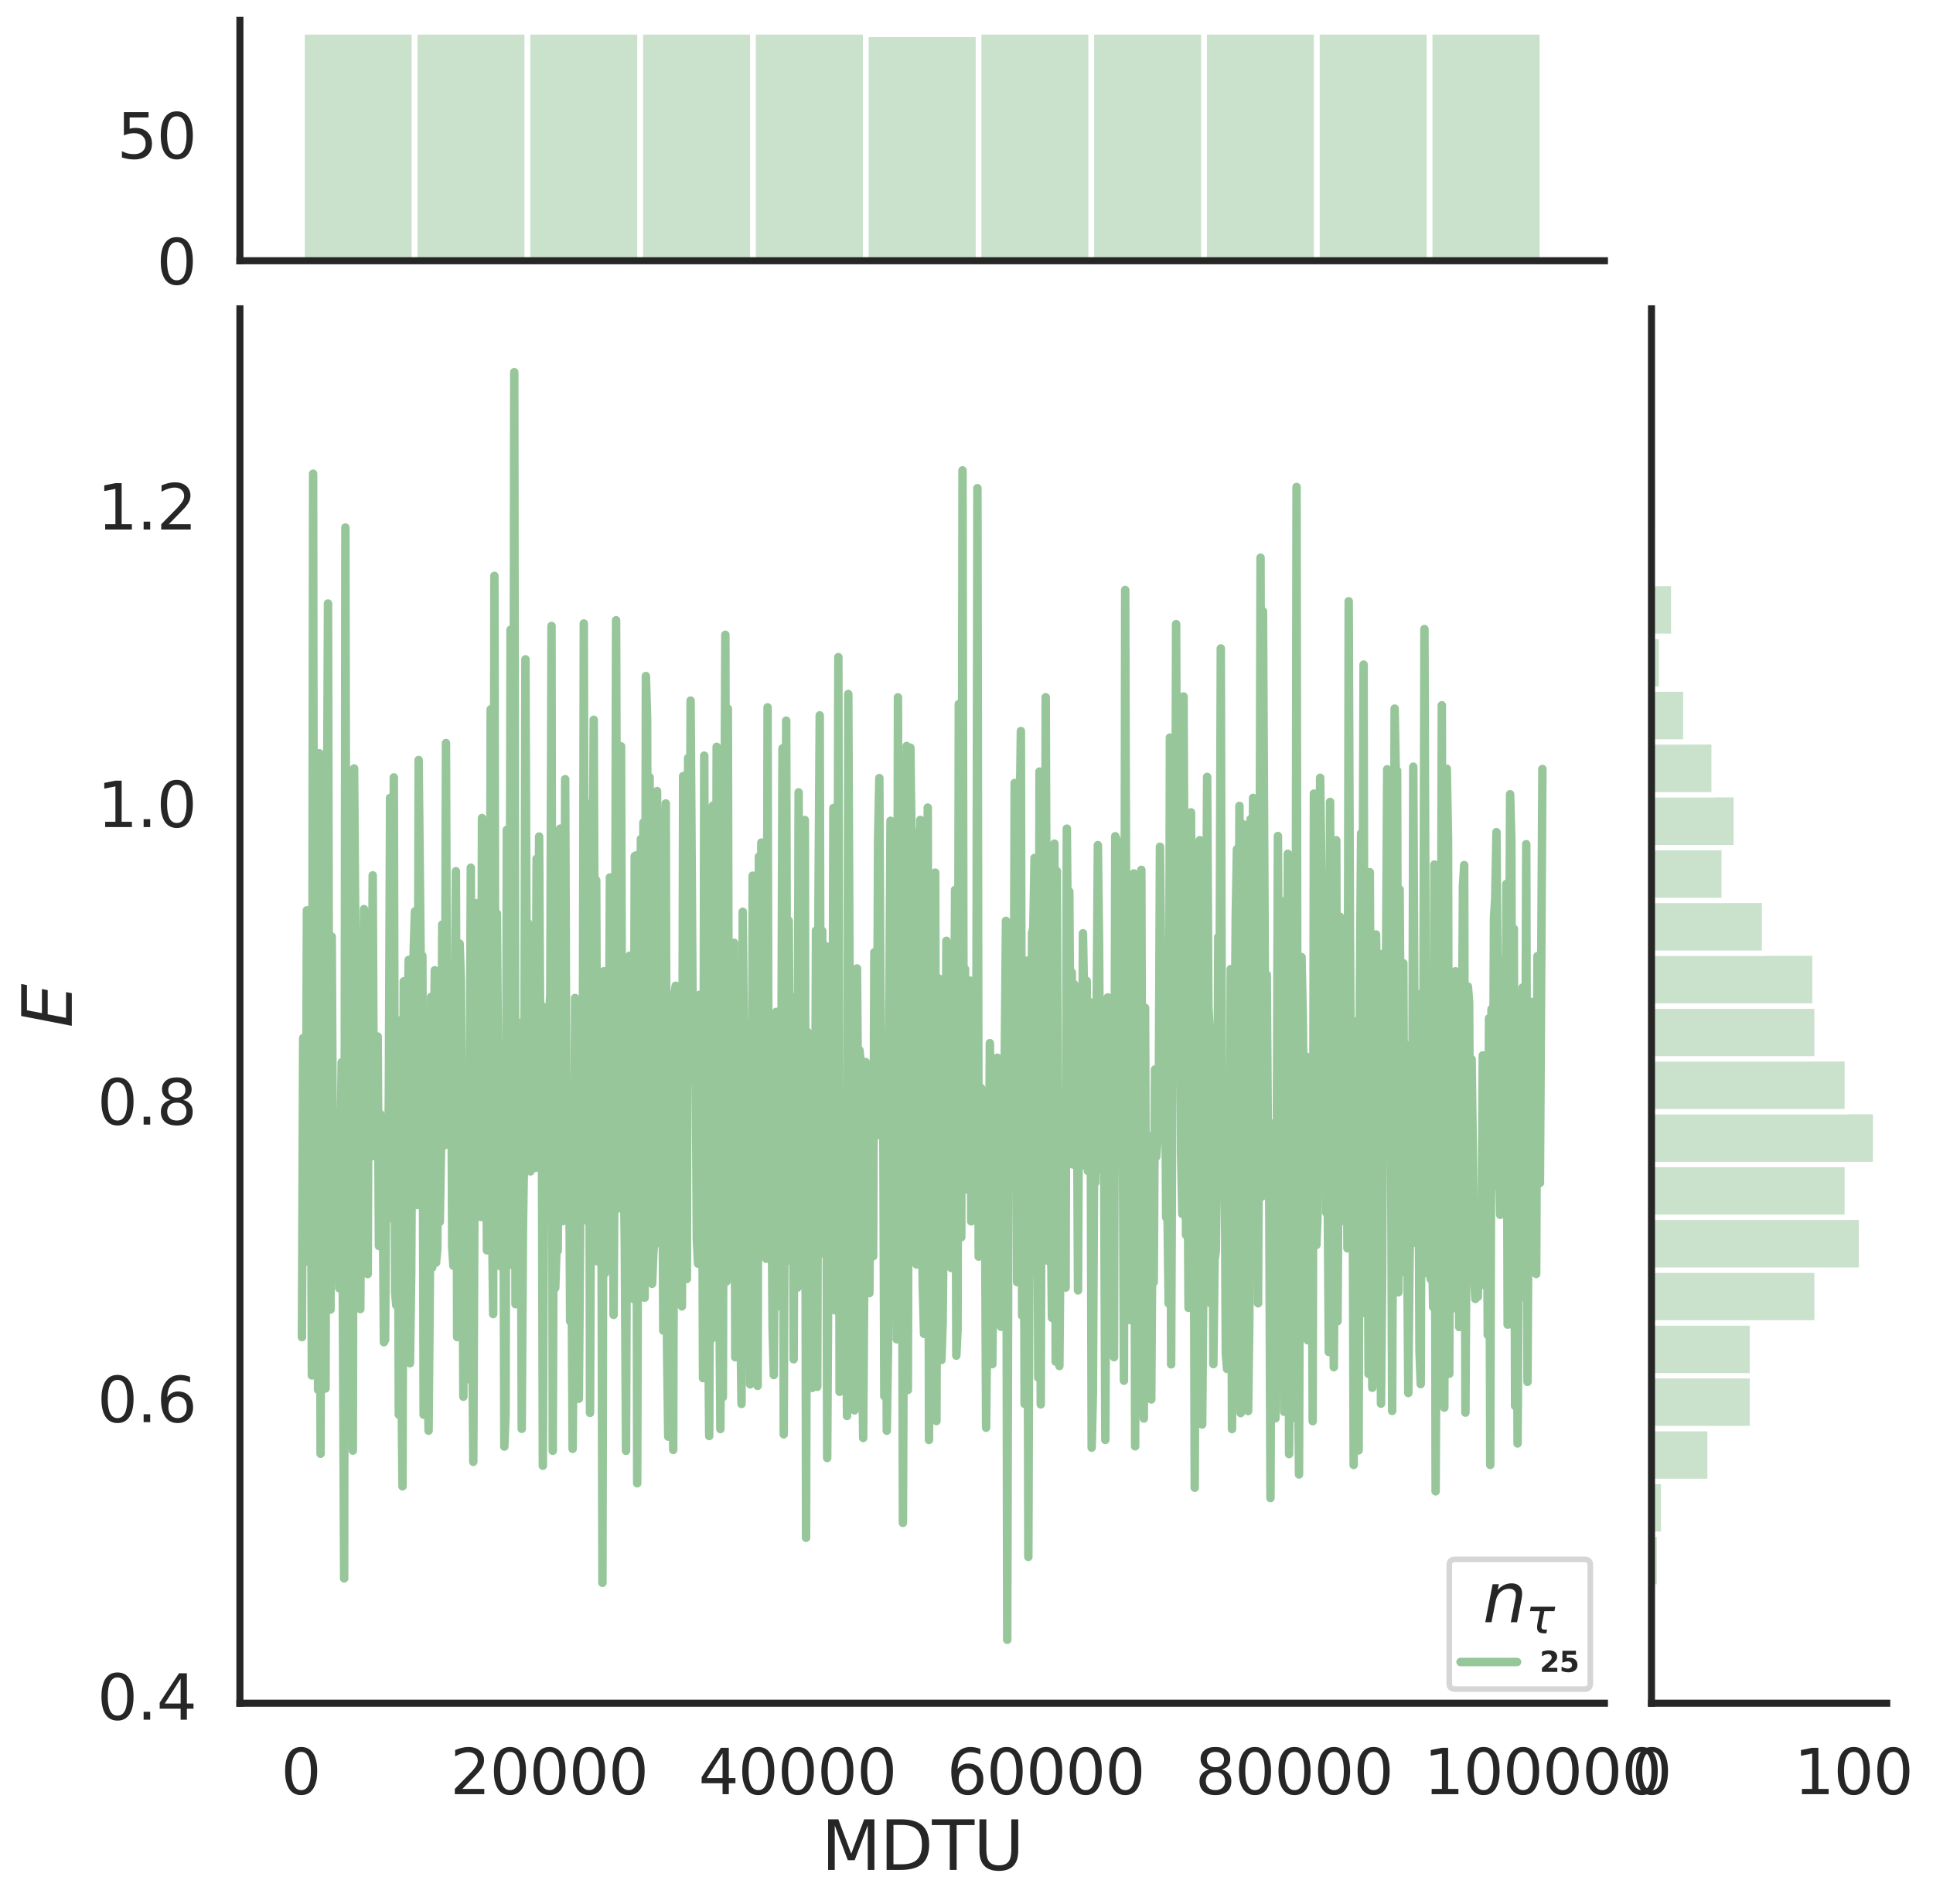 <?xml version="1.0" encoding="utf-8" standalone="no"?>
<!DOCTYPE svg PUBLIC "-//W3C//DTD SVG 1.1//EN"
  "http://www.w3.org/Graphics/SVG/1.1/DTD/svg11.dtd">
<svg height="674.159pt" version="1.1" viewBox="0 0 684.157 674.159" width="684.157pt" xmlns="http://www.w3.org/2000/svg" xmlns:xlink="http://www.w3.org/1999/xlink">
 <defs>
  <style type="text/css">*{stroke-linecap:butt;stroke-linejoin:round;}</style>
 </defs>
 <g id="figure_1">
  <g id="patch_1">
   <path d="M 0 674.159 
L 684.157 674.159 
L 684.157 0 
L 0 0 
z
" style="fill:#ffffff;"/>
  </g>
  <g id="axes_1">
   <g id="patch_2">
    <path d="M 84.914 602.94 
L 567.864 602.94 
L 567.864 109.327 
L 84.914 109.327 
z
" style="fill:none;"/>
   </g>
   <g id="matplotlib.axis_1">
    <g id="xtick_1">
     <g id="text_1">
      <!-- 0 -->
      <g style="fill:#262626;" transform="translate(99.428 635.157)scale(0.22 -0.22)">
       <defs>
        <path d="M 2034 4250 
Q 1547 4250 1301 3770 
Q 1056 3291 1056 2328 
Q 1056 1369 1301 889 
Q 1547 409 2034 409 
Q 2525 409 2770 889 
Q 3016 1369 3016 2328 
Q 3016 3291 2770 3770 
Q 2525 4250 2034 4250 
z
M 2034 4750 
Q 2819 4750 3233 4129 
Q 3647 3509 3647 2328 
Q 3647 1150 3233 529 
Q 2819 -91 2034 -91 
Q 1250 -91 836 529 
Q 422 1150 422 2328 
Q 422 3509 836 4129 
Q 1250 4750 2034 4750 
z
" id="DejaVuSans-30" transform="scale(0.016)"/>
       </defs>
       <use xlink:href="#DejaVuSans-30"/>
      </g>
     </g>
    </g>
    <g id="xtick_2">
     <g id="text_2">
      <!-- 20000 -->
      <g style="fill:#262626;" transform="translate(159.33 635.157)scale(0.22 -0.22)">
       <defs>
        <path d="M 1228 531 
L 3431 531 
L 3431 0 
L 469 0 
L 469 531 
Q 828 903 1448 1529 
Q 2069 2156 2228 2338 
Q 2531 2678 2651 2914 
Q 2772 3150 2772 3378 
Q 2772 3750 2511 3984 
Q 2250 4219 1831 4219 
Q 1534 4219 1204 4116 
Q 875 4013 500 3803 
L 500 4441 
Q 881 4594 1212 4672 
Q 1544 4750 1819 4750 
Q 2544 4750 2975 4387 
Q 3406 4025 3406 3419 
Q 3406 3131 3298 2873 
Q 3191 2616 2906 2266 
Q 2828 2175 2409 1742 
Q 1991 1309 1228 531 
z
" id="DejaVuSans-32" transform="scale(0.016)"/>
       </defs>
       <use xlink:href="#DejaVuSans-32"/>
       <use x="63.623" xlink:href="#DejaVuSans-30"/>
       <use x="127.246" xlink:href="#DejaVuSans-30"/>
       <use x="190.869" xlink:href="#DejaVuSans-30"/>
       <use x="254.492" xlink:href="#DejaVuSans-30"/>
      </g>
     </g>
    </g>
    <g id="xtick_3">
     <g id="text_3">
      <!-- 40000 -->
      <g style="fill:#262626;" transform="translate(247.227 635.157)scale(0.22 -0.22)">
       <defs>
        <path d="M 2419 4116 
L 825 1625 
L 2419 1625 
L 2419 4116 
z
M 2253 4666 
L 3047 4666 
L 3047 1625 
L 3713 1625 
L 3713 1100 
L 3047 1100 
L 3047 0 
L 2419 0 
L 2419 1100 
L 313 1100 
L 313 1709 
L 2253 4666 
z
" id="DejaVuSans-34" transform="scale(0.016)"/>
       </defs>
       <use xlink:href="#DejaVuSans-34"/>
       <use x="63.623" xlink:href="#DejaVuSans-30"/>
       <use x="127.246" xlink:href="#DejaVuSans-30"/>
       <use x="190.869" xlink:href="#DejaVuSans-30"/>
       <use x="254.492" xlink:href="#DejaVuSans-30"/>
      </g>
     </g>
    </g>
    <g id="xtick_4">
     <g id="text_4">
      <!-- 60000 -->
      <g style="fill:#262626;" transform="translate(335.124 635.157)scale(0.22 -0.22)">
       <defs>
        <path d="M 2113 2584 
Q 1688 2584 1439 2293 
Q 1191 2003 1191 1497 
Q 1191 994 1439 701 
Q 1688 409 2113 409 
Q 2538 409 2786 701 
Q 3034 994 3034 1497 
Q 3034 2003 2786 2293 
Q 2538 2584 2113 2584 
z
M 3366 4563 
L 3366 3988 
Q 3128 4100 2886 4159 
Q 2644 4219 2406 4219 
Q 1781 4219 1451 3797 
Q 1122 3375 1075 2522 
Q 1259 2794 1537 2939 
Q 1816 3084 2150 3084 
Q 2853 3084 3261 2657 
Q 3669 2231 3669 1497 
Q 3669 778 3244 343 
Q 2819 -91 2113 -91 
Q 1303 -91 875 529 
Q 447 1150 447 2328 
Q 447 3434 972 4092 
Q 1497 4750 2381 4750 
Q 2619 4750 2861 4703 
Q 3103 4656 3366 4563 
z
" id="DejaVuSans-36" transform="scale(0.016)"/>
       </defs>
       <use xlink:href="#DejaVuSans-36"/>
       <use x="63.623" xlink:href="#DejaVuSans-30"/>
       <use x="127.246" xlink:href="#DejaVuSans-30"/>
       <use x="190.869" xlink:href="#DejaVuSans-30"/>
       <use x="254.492" xlink:href="#DejaVuSans-30"/>
      </g>
     </g>
    </g>
    <g id="xtick_5">
     <g id="text_5">
      <!-- 80000 -->
      <g style="fill:#262626;" transform="translate(423.021 635.157)scale(0.22 -0.22)">
       <defs>
        <path d="M 2034 2216 
Q 1584 2216 1326 1975 
Q 1069 1734 1069 1313 
Q 1069 891 1326 650 
Q 1584 409 2034 409 
Q 2484 409 2743 651 
Q 3003 894 3003 1313 
Q 3003 1734 2745 1975 
Q 2488 2216 2034 2216 
z
M 1403 2484 
Q 997 2584 770 2862 
Q 544 3141 544 3541 
Q 544 4100 942 4425 
Q 1341 4750 2034 4750 
Q 2731 4750 3128 4425 
Q 3525 4100 3525 3541 
Q 3525 3141 3298 2862 
Q 3072 2584 2669 2484 
Q 3125 2378 3379 2068 
Q 3634 1759 3634 1313 
Q 3634 634 3220 271 
Q 2806 -91 2034 -91 
Q 1263 -91 848 271 
Q 434 634 434 1313 
Q 434 1759 690 2068 
Q 947 2378 1403 2484 
z
M 1172 3481 
Q 1172 3119 1398 2916 
Q 1625 2713 2034 2713 
Q 2441 2713 2670 2916 
Q 2900 3119 2900 3481 
Q 2900 3844 2670 4047 
Q 2441 4250 2034 4250 
Q 1625 4250 1398 4047 
Q 1172 3844 1172 3481 
z
" id="DejaVuSans-38" transform="scale(0.016)"/>
       </defs>
       <use xlink:href="#DejaVuSans-38"/>
       <use x="63.623" xlink:href="#DejaVuSans-30"/>
       <use x="127.246" xlink:href="#DejaVuSans-30"/>
       <use x="190.869" xlink:href="#DejaVuSans-30"/>
       <use x="254.492" xlink:href="#DejaVuSans-30"/>
      </g>
     </g>
    </g>
    <g id="xtick_6">
     <g id="text_6">
      <!-- 100000 -->
      <g style="fill:#262626;" transform="translate(503.919 635.157)scale(0.22 -0.22)">
       <defs>
        <path d="M 794 531 
L 1825 531 
L 1825 4091 
L 703 3866 
L 703 4441 
L 1819 4666 
L 2450 4666 
L 2450 531 
L 3481 531 
L 3481 0 
L 794 0 
L 794 531 
z
" id="DejaVuSans-31" transform="scale(0.016)"/>
       </defs>
       <use xlink:href="#DejaVuSans-31"/>
       <use x="63.623" xlink:href="#DejaVuSans-30"/>
       <use x="127.246" xlink:href="#DejaVuSans-30"/>
       <use x="190.869" xlink:href="#DejaVuSans-30"/>
       <use x="254.492" xlink:href="#DejaVuSans-30"/>
       <use x="318.115" xlink:href="#DejaVuSans-30"/>
      </g>
     </g>
    </g>
    <g id="text_7">
     <!-- MDTU -->
     <g style="fill:#262626;" transform="translate(290.683 661.968)scale(0.24 -0.24)">
      <defs>
       <path d="M 628 4666 
L 1569 4666 
L 2759 1491 
L 3956 4666 
L 4897 4666 
L 4897 0 
L 4281 0 
L 4281 4097 
L 3078 897 
L 2444 897 
L 1241 4097 
L 1241 0 
L 628 0 
L 628 4666 
z
" id="DejaVuSans-4d" transform="scale(0.016)"/>
       <path d="M 1259 4147 
L 1259 519 
L 2022 519 
Q 2988 519 3436 956 
Q 3884 1394 3884 2338 
Q 3884 3275 3436 3711 
Q 2988 4147 2022 4147 
L 1259 4147 
z
M 628 4666 
L 1925 4666 
Q 3281 4666 3915 4102 
Q 4550 3538 4550 2338 
Q 4550 1131 3912 565 
Q 3275 0 1925 0 
L 628 0 
L 628 4666 
z
" id="DejaVuSans-44" transform="scale(0.016)"/>
       <path d="M -19 4666 
L 3928 4666 
L 3928 4134 
L 2272 4134 
L 2272 0 
L 1638 0 
L 1638 4134 
L -19 4134 
L -19 4666 
z
" id="DejaVuSans-54" transform="scale(0.016)"/>
       <path d="M 556 4666 
L 1191 4666 
L 1191 1831 
Q 1191 1081 1462 751 
Q 1734 422 2344 422 
Q 2950 422 3222 751 
Q 3494 1081 3494 1831 
L 3494 4666 
L 4128 4666 
L 4128 1753 
Q 4128 841 3676 375 
Q 3225 -91 2344 -91 
Q 1459 -91 1007 375 
Q 556 841 556 1753 
L 556 4666 
z
" id="DejaVuSans-55" transform="scale(0.016)"/>
      </defs>
      <use xlink:href="#DejaVuSans-4d"/>
      <use x="86.279" xlink:href="#DejaVuSans-44"/>
      <use x="163.281" xlink:href="#DejaVuSans-54"/>
      <use x="224.365" xlink:href="#DejaVuSans-55"/>
     </g>
    </g>
   </g>
   <g id="matplotlib.axis_2">
    <g id="ytick_1">
     <g id="text_8">
      <!-- 0.4 -->
      <g style="fill:#262626;" transform="translate(34.428 608.784)scale(0.22 -0.22)">
       <defs>
        <path d="M 684 794 
L 1344 794 
L 1344 0 
L 684 0 
L 684 794 
z
" id="DejaVuSans-2e" transform="scale(0.016)"/>
       </defs>
       <use xlink:href="#DejaVuSans-30"/>
       <use x="63.623" xlink:href="#DejaVuSans-2e"/>
       <use x="95.41" xlink:href="#DejaVuSans-34"/>
      </g>
     </g>
    </g>
    <g id="ytick_2">
     <g id="text_9">
      <!-- 0.6 -->
      <g style="fill:#262626;" transform="translate(34.428 503.451)scale(0.22 -0.22)">
       <use xlink:href="#DejaVuSans-30"/>
       <use x="63.623" xlink:href="#DejaVuSans-2e"/>
       <use x="95.41" xlink:href="#DejaVuSans-36"/>
      </g>
     </g>
    </g>
    <g id="ytick_3">
     <g id="text_10">
      <!-- 0.8 -->
      <g style="fill:#262626;" transform="translate(34.428 398.119)scale(0.22 -0.22)">
       <use xlink:href="#DejaVuSans-30"/>
       <use x="63.623" xlink:href="#DejaVuSans-2e"/>
       <use x="95.41" xlink:href="#DejaVuSans-38"/>
      </g>
     </g>
    </g>
    <g id="ytick_4">
     <g id="text_11">
      <!-- 1.0 -->
      <g style="fill:#262626;" transform="translate(34.428 292.787)scale(0.22 -0.22)">
       <use xlink:href="#DejaVuSans-31"/>
       <use x="63.623" xlink:href="#DejaVuSans-2e"/>
       <use x="95.41" xlink:href="#DejaVuSans-30"/>
      </g>
     </g>
    </g>
    <g id="ytick_5">
     <g id="text_12">
      <!-- 1.2 -->
      <g style="fill:#262626;" transform="translate(34.428 187.455)scale(0.22 -0.22)">
       <use xlink:href="#DejaVuSans-31"/>
       <use x="63.623" xlink:href="#DejaVuSans-2e"/>
       <use x="95.41" xlink:href="#DejaVuSans-32"/>
      </g>
     </g>
    </g>
    <g id="text_13">
     <!-- $E$ -->
     <g style="fill:#262626;" transform="translate(25.436 363.813)rotate(-90)scale(0.24 -0.24)">
      <defs>
       <path d="M 1081 4666 
L 4031 4666 
L 3928 4134 
L 1606 4134 
L 1338 2753 
L 3566 2753 
L 3463 2222 
L 1234 2222 
L 909 531 
L 3284 531 
L 3181 0 
L 172 0 
L 1081 4666 
z
" id="DejaVuSans-Oblique-45" transform="scale(0.016)"/>
      </defs>
      <use transform="translate(0 0.094)" xlink:href="#DejaVuSans-Oblique-45"/>
     </g>
    </g>
   </g>
   <g id="line2d_1">
    <path clip-path="url(#p5c148c164d)" d="M 106.867 473.367 
L 107.306 367.486 
L 107.746 393.161 
L 108.185 446.645 
L 108.625 322.249 
L 109.504 435.676 
L 109.943 374.122 
L 110.382 486.916 
L 110.822 167.699 
L 111.261 482.988 
L 111.701 398.391 
L 112.14 338.273 
L 112.58 492.009 
L 113.019 266.661 
L 113.459 514.635 
L 113.898 385.258 
L 114.338 325.558 
L 115.217 491.535 
L 115.656 307.904 
L 116.096 213.649 
L 116.535 413.467 
L 116.975 463.61 
L 117.414 331.574 
L 117.854 415.409 
L 118.293 426.173 
L 118.733 399.331 
L 119.172 405.778 
L 119.612 421.009 
L 120.051 456.024 
L 120.93 376.053 
L 121.809 558.772 
L 122.249 186.752 
L 122.688 430.673 
L 123.128 406.382 
L 123.567 374.078 
L 124.007 448.685 
L 124.446 421.479 
L 124.885 513.531 
L 125.325 272.045 
L 125.764 330.214 
L 126.204 426.187 
L 126.643 394.062 
L 127.083 409.299 
L 127.522 463.43 
L 127.962 393.376 
L 128.401 370.887 
L 128.841 321.828 
L 129.28 349.609 
L 129.72 435.327 
L 130.159 451.031 
L 130.599 325.482 
L 131.038 408.253 
L 131.478 392.387 
L 131.917 309.892 
L 132.357 409.27 
L 132.796 371.983 
L 133.236 393.545 
L 133.675 366.923 
L 134.115 441.084 
L 134.554 394.299 
L 134.994 432.651 
L 135.433 417.849 
L 135.873 475.154 
L 136.312 474.342 
L 136.752 399.305 
L 137.191 431.565 
L 137.631 387.098 
L 138.07 282.464 
L 138.51 352.84 
L 138.949 366.709 
L 139.388 275.202 
L 139.828 457.503 
L 140.267 462.072 
L 140.707 361.145 
L 141.146 500.796 
L 141.586 378.192 
L 142.025 481.832 
L 142.465 526.171 
L 142.904 347.41 
L 143.344 424.192 
L 143.783 472.603 
L 144.223 365.343 
L 144.662 339.8 
L 145.102 482.591 
L 145.541 450.791 
L 145.981 373.931 
L 146.42 336.499 
L 146.86 322.638 
L 147.739 426.562 
L 148.178 269.049 
L 149.057 355.106 
L 149.497 338.363 
L 149.936 500.826 
L 150.376 397.538 
L 151.255 476.844 
L 151.694 506.477 
L 152.134 455.394 
L 152.573 352.898 
L 153.012 448.677 
L 153.452 383.411 
L 153.891 343.481 
L 154.331 446.993 
L 154.77 442.185 
L 155.21 387.101 
L 155.649 432.588 
L 156.089 407.201 
L 156.528 327.316 
L 156.968 373.647 
L 157.407 405.443 
L 157.847 263.05 
L 158.286 396.159 
L 158.726 347.228 
L 159.165 369.208 
L 159.605 342.729 
L 160.044 441.476 
L 160.484 448.086 
L 160.923 364.386 
L 161.363 308.424 
L 161.802 473.327 
L 162.242 372.22 
L 162.681 334.04 
L 163.121 346.785 
L 163.56 407.286 
L 164 494.444 
L 164.439 380.229 
L 164.879 488.431 
L 165.318 427.59 
L 165.758 394.868 
L 166.197 407.178 
L 166.637 307.168 
L 167.076 458.599 
L 167.515 517.505 
L 168.394 319.731 
L 168.834 376.052 
L 169.273 325.397 
L 169.713 368.549 
L 170.152 430.835 
L 170.592 289.578 
L 171.031 423.453 
L 171.471 412.033 
L 171.91 375.519 
L 172.35 442.638 
L 172.789 402.816 
L 173.229 425.679 
L 173.668 251.091 
L 174.108 425.918 
L 174.547 465.184 
L 174.987 203.861 
L 175.426 443.473 
L 175.866 323.355 
L 176.745 440.905 
L 177.184 448.344 
L 177.624 427.702 
L 178.063 378.843 
L 178.503 512.105 
L 178.942 500.282 
L 179.382 293.797 
L 179.821 378.795 
L 180.261 432.667 
L 180.7 222.922 
L 181.139 447.772 
L 181.579 412.327 
L 182.018 131.764 
L 182.458 461.685 
L 182.897 410.415 
L 183.337 424.143 
L 183.776 412.68 
L 184.216 362.086 
L 184.655 505.828 
L 185.095 434.906 
L 185.534 405.346 
L 185.974 233.424 
L 186.413 350.326 
L 186.853 326.719 
L 187.292 381.527 
L 187.732 414.685 
L 188.171 351.287 
L 189.05 388.991 
L 189.49 413.445 
L 189.929 304.005 
L 190.369 391.519 
L 190.808 296.139 
L 191.248 374.372 
L 191.687 355.997 
L 192.127 518.876 
L 192.566 418.263 
L 193.006 432.746 
L 193.445 379.911 
L 193.885 407.127 
L 194.324 358.821 
L 194.764 352.147 
L 195.203 221.59 
L 195.642 513.597 
L 196.082 387.51 
L 196.521 455.957 
L 196.961 442.5 
L 197.4 442.826 
L 197.84 377.941 
L 198.279 293.333 
L 198.719 413.894 
L 199.158 432.311 
L 199.598 411.379 
L 200.037 275.843 
L 200.477 398.956 
L 200.916 391.433 
L 201.356 388.575 
L 201.795 467.727 
L 202.235 437.487 
L 202.674 512.91 
L 203.114 461.311 
L 203.553 353.289 
L 203.993 363.319 
L 204.432 408.146 
L 204.872 495.169 
L 205.311 439.618 
L 205.751 363.164 
L 206.19 425.749 
L 206.63 220.716 
L 207.069 401.882 
L 207.509 332.804 
L 207.948 432.252 
L 208.388 284.546 
L 208.827 500.181 
L 209.266 394.336 
L 210.145 254.798 
L 210.585 377.761 
L 211.024 311.638 
L 211.464 446.564 
L 211.903 376.458 
L 212.343 446.141 
L 212.782 390.351 
L 213.222 560.333 
L 213.661 343.834 
L 214.101 450.78 
L 214.54 423.919 
L 214.98 345.981 
L 215.419 406.857 
L 215.859 310.626 
L 216.298 442.123 
L 216.738 374.002 
L 217.177 465.485 
L 217.617 390.734 
L 218.056 219.582 
L 218.496 365.925 
L 218.935 427.763 
L 219.375 327.238 
L 219.814 264.193 
L 220.254 408.114 
L 220.693 404.38 
L 221.133 440.569 
L 221.572 513.587 
L 222.012 380.997 
L 222.451 440.764 
L 222.891 338.326 
L 223.33 383.689 
L 223.769 405.74 
L 224.209 459.909 
L 224.648 303.074 
L 225.088 302.825 
L 225.527 525.09 
L 225.967 379.169 
L 226.406 348.659 
L 226.846 297.01 
L 227.285 449.763 
L 227.725 291.197 
L 228.164 459.395 
L 228.604 239.319 
L 229.043 254.427 
L 229.483 429.023 
L 229.922 275.153 
L 230.362 413.892 
L 230.801 454.457 
L 231.241 443.713 
L 231.68 437.643 
L 232.12 440.317 
L 232.559 280.043 
L 232.999 381.805 
L 233.438 332.959 
L 233.878 355.585 
L 234.317 384.556 
L 234.757 471.041 
L 235.196 308.492 
L 235.636 284.425 
L 236.075 476.027 
L 236.515 508.592 
L 236.954 395.927 
L 237.393 456.041 
L 237.833 358.657 
L 238.272 513.278 
L 238.712 351.76 
L 239.151 348.957 
L 239.591 359.253 
L 240.03 459.149 
L 240.47 415.891 
L 240.909 425.857 
L 241.349 462.47 
L 241.788 274.745 
L 242.228 424.487 
L 242.667 374.811 
L 243.107 452.768 
L 243.546 268.351 
L 243.986 369.076 
L 244.425 248.03 
L 245.304 381.926 
L 245.744 382.709 
L 246.183 364.973 
L 246.623 438.747 
L 247.062 447.35 
L 247.502 352.219 
L 247.941 443.714 
L 248.381 368.512 
L 248.82 487.87 
L 249.26 267.512 
L 249.699 393.64 
L 250.139 300.633 
L 250.578 458.807 
L 251.018 508.359 
L 251.457 393.896 
L 251.896 473.917 
L 252.336 285.158 
L 253.215 447.28 
L 253.654 264.369 
L 254.094 394.299 
L 254.973 505.887 
L 255.412 421.192 
L 255.852 494.591 
L 256.291 319.569 
L 256.731 224.715 
L 257.17 453.644 
L 257.61 250.874 
L 258.049 428.734 
L 258.489 412.594 
L 258.928 334.098 
L 259.368 406.579 
L 259.807 333.773 
L 260.247 480.484 
L 260.686 432.161 
L 261.126 403.745 
L 261.565 428.212 
L 262.444 497.001 
L 262.884 322.765 
L 263.763 419.231 
L 264.202 362.392 
L 264.642 397.477 
L 265.081 386.77 
L 265.52 490.086 
L 265.96 487.3 
L 266.399 310 
L 266.839 334.53 
L 267.278 330.887 
L 267.718 462.608 
L 268.157 490.599 
L 268.597 303.245 
L 269.036 386.095 
L 269.476 298.291 
L 269.915 370.92 
L 270.355 353.877 
L 270.794 386.322 
L 271.234 445.626 
L 271.673 250.397 
L 272.113 444.911 
L 272.552 393.135 
L 272.992 402.408 
L 273.431 469.412 
L 273.871 486.777 
L 274.75 358.214 
L 275.189 442.617 
L 275.629 401.143 
L 276.068 462.498 
L 276.508 394.843 
L 276.947 264.948 
L 277.387 507.762 
L 278.266 255.123 
L 278.705 446.308 
L 279.145 325.911 
L 280.023 437.509 
L 280.463 352.979 
L 280.902 481.201 
L 281.342 376.098 
L 281.781 354.557 
L 282.221 455.852 
L 282.66 280.498 
L 283.1 416.103 
L 283.539 438.058 
L 283.979 405.347 
L 284.418 323.269 
L 284.858 290.291 
L 285.297 544.385 
L 285.737 365.233 
L 286.176 379.413 
L 286.616 398.289 
L 287.055 460.057 
L 287.495 491.335 
L 288.374 439.37 
L 288.813 329.436 
L 289.253 490.949 
L 289.692 318.969 
L 290.132 253.248 
L 290.571 443.597 
L 291.011 329.514 
L 291.45 442.191 
L 291.89 444.036 
L 292.329 334.927 
L 292.769 516.129 
L 293.647 370.244 
L 294.087 398.819 
L 294.526 442.325 
L 294.966 286.026 
L 295.405 463.851 
L 295.845 334.327 
L 296.284 394.166 
L 296.724 232.626 
L 297.163 492.713 
L 297.603 409.994 
L 298.042 404.141 
L 298.482 424.81 
L 298.921 388.284 
L 299.361 457.109 
L 299.8 501.264 
L 300.24 245.678 
L 301.119 439.997 
L 301.998 355.094 
L 302.437 499.287 
L 302.877 437.112 
L 303.316 342.828 
L 303.756 397.545 
L 304.195 371.755 
L 304.635 375.901 
L 305.074 471.287 
L 305.514 509.064 
L 306.393 375.968 
L 306.832 386.958 
L 307.272 388.581 
L 307.711 457.783 
L 308.15 398.731 
L 308.59 434.862 
L 309.029 444.747 
L 309.469 337.111 
L 309.908 398.554 
L 310.348 401.962 
L 310.787 297.017 
L 311.227 275.45 
L 311.666 361.469 
L 312.106 395.99 
L 312.545 372.373 
L 312.985 494.244 
L 313.424 384.25 
L 313.864 506.476 
L 314.303 477.403 
L 314.743 360.351 
L 315.182 290.556 
L 315.622 429.699 
L 316.061 436.655 
L 316.501 422.615 
L 316.94 386.975 
L 317.38 474.119 
L 317.819 246.862 
L 318.259 428.261 
L 318.698 326.878 
L 319.138 376.551 
L 319.577 539.112 
L 320.017 429.002 
L 320.456 390.625 
L 320.896 264.094 
L 321.335 492.052 
L 321.775 312.208 
L 322.214 264.671 
L 322.653 299.273 
L 323.093 294.41 
L 323.532 375.513 
L 323.972 398.869 
L 324.411 447.64 
L 324.851 433.349 
L 325.73 290.261 
L 326.169 425.961 
L 326.609 455.992 
L 327.048 472.205 
L 327.488 391.243 
L 327.927 457.966 
L 328.367 285.887 
L 328.806 509.76 
L 329.246 414.185 
L 329.685 447.619 
L 330.125 362.168 
L 330.564 430.578 
L 331.004 308.921 
L 331.443 503.076 
L 331.883 348.451 
L 332.322 346.42 
L 332.762 473.258 
L 333.201 481.469 
L 333.641 468.307 
L 334.08 422.6 
L 334.52 431.116 
L 334.959 333.066 
L 335.399 415.579 
L 335.838 343.326 
L 336.277 353.596 
L 336.717 448.908 
L 337.156 410.502 
L 337.596 406.047 
L 338.035 315.008 
L 338.475 479.915 
L 338.914 470.624 
L 339.354 249.235 
L 339.793 432.138 
L 340.233 438.005 
L 340.672 166.513 
L 341.112 411.391 
L 341.551 343.053 
L 341.991 412.725 
L 342.43 421.08 
L 342.87 404.361 
L 343.309 347.131 
L 343.749 432.38 
L 344.188 403.21 
L 344.628 393.934 
L 345.067 398.214 
L 345.507 404.648 
L 345.946 172.823 
L 346.386 444.852 
L 346.825 443.457 
L 347.265 385.19 
L 347.704 398.301 
L 348.144 396.754 
L 348.583 415.721 
L 349.023 505.419 
L 349.462 458.807 
L 349.902 446.847 
L 350.341 369.28 
L 350.78 392.455 
L 351.22 482.937 
L 351.659 434.992 
L 352.099 414.253 
L 352.538 445.821 
L 352.978 374.435 
L 353.417 467.257 
L 353.857 452.67 
L 354.296 469.694 
L 354.736 394.974 
L 355.175 422.348 
L 356.054 325.976 
L 356.494 580.503 
L 356.933 411.892 
L 357.373 347.022 
L 357.812 346.25 
L 358.252 340.717 
L 358.691 410.309 
L 359.131 277.174 
L 359.57 298.366 
L 360.01 453.897 
L 360.449 395.818 
L 360.889 291.076 
L 361.328 258.797 
L 361.768 465.723 
L 362.207 351.193 
L 362.647 496.999 
L 363.526 340.068 
L 363.965 551.159 
L 364.404 421.145 
L 364.844 450.853 
L 365.283 330.252 
L 365.723 328.685 
L 366.162 303.723 
L 366.602 418.404 
L 367.041 375.902 
L 367.481 487.702 
L 367.92 273.144 
L 368.36 497.163 
L 368.799 337.931 
L 369.239 329.372 
L 369.678 395.784 
L 370.118 246.831 
L 370.557 372.775 
L 370.997 446.404 
L 371.436 380.114 
L 372.315 466.523 
L 372.755 462.514 
L 373.194 298.656 
L 373.634 482.037 
L 374.073 308.368 
L 374.513 452.773 
L 374.952 483.586 
L 375.392 434.678 
L 375.831 445.407 
L 376.71 386.706 
L 377.15 455.836 
L 377.589 293.337 
L 378.029 346.34 
L 378.468 315.62 
L 378.907 385.58 
L 379.347 344.212 
L 379.786 412.251 
L 380.226 348.461 
L 380.665 397.64 
L 381.105 369.474 
L 381.544 456.807 
L 381.984 368.138 
L 382.423 368.124 
L 382.863 412.61 
L 383.302 330.376 
L 383.742 356.254 
L 384.181 398.343 
L 384.621 347.25 
L 385.06 414.553 
L 385.939 354.833 
L 386.379 512.475 
L 386.818 493.149 
L 387.258 407.087 
L 387.697 418.634 
L 388.576 299.177 
L 389.016 335.392 
L 389.455 413.889 
L 389.895 397.085 
L 390.334 413.5 
L 390.774 406.398 
L 391.213 509.74 
L 391.653 404.567 
L 392.092 353.084 
L 392.531 395.377 
L 392.971 381.326 
L 393.41 467.048 
L 393.85 437.262 
L 394.289 480.443 
L 394.729 296.019 
L 395.168 297.267 
L 395.608 322.538 
L 396.047 397.447 
L 396.487 376.517 
L 396.926 375.237 
L 397.366 393.509 
L 397.805 488.77 
L 398.245 208.862 
L 398.684 363.09 
L 399.124 316.279 
L 399.563 452.138 
L 400.003 467.345 
L 400.442 331.196 
L 400.882 460.837 
L 401.321 309.19 
L 401.761 512.006 
L 402.2 412.722 
L 402.64 432.154 
L 403.079 332.614 
L 403.519 330.021 
L 403.958 307.938 
L 404.398 460.479 
L 404.837 502.181 
L 405.277 356.771 
L 405.716 475.188 
L 406.156 410.133 
L 406.595 411.783 
L 407.034 402.174 
L 407.474 495.414 
L 407.913 427.535 
L 408.353 453.934 
L 408.792 378.599 
L 409.232 409.534 
L 409.671 403.098 
L 410.111 392.814 
L 410.55 299.758 
L 410.99 342.162 
L 411.429 346.344 
L 411.869 345.836 
L 412.308 365.58 
L 412.748 430.982 
L 413.187 427.079 
L 413.627 461.44 
L 414.066 261.119 
L 414.506 482.997 
L 414.945 377.434 
L 415.385 348.633 
L 415.824 377.009 
L 416.264 220.944 
L 416.703 330.543 
L 417.582 291.628 
L 418.022 408.457 
L 418.461 429.772 
L 418.901 246.55 
L 419.78 437.186 
L 420.219 385.947 
L 420.658 462.984 
L 421.098 334.88 
L 421.537 287.588 
L 421.977 357.412 
L 422.416 372.555 
L 422.856 526.649 
L 423.295 390.029 
L 423.735 404.401 
L 424.614 297.451 
L 425.053 486.287 
L 425.493 504.28 
L 425.932 452.64 
L 426.372 373.581 
L 426.811 350.244 
L 427.251 275.025 
L 427.69 356.37 
L 428.13 364.839 
L 428.569 461.474 
L 429.009 392.037 
L 429.448 482.899 
L 429.888 446.016 
L 430.327 442.926 
L 430.767 410.477 
L 431.206 331.659 
L 431.646 353.464 
L 432.085 229.546 
L 432.525 411.057 
L 432.964 423.791 
L 433.404 389.567 
L 433.843 478.969 
L 434.283 484.607 
L 434.722 432.28 
L 435.161 460.4 
L 435.601 343.071 
L 436.04 505.908 
L 437.359 324.96 
L 437.798 300.605 
L 438.238 420.346 
L 438.677 285.295 
L 439.117 500.25 
L 439.996 291.786 
L 440.435 449.259 
L 440.875 392.327 
L 441.314 487.592 
L 441.754 499.533 
L 442.193 467.165 
L 442.633 289.984 
L 443.072 452.225 
L 443.512 282.45 
L 443.951 409.318 
L 444.391 414.511 
L 444.83 311.351 
L 445.27 461.378 
L 445.709 365.944 
L 446.149 197.437 
L 446.588 423.625 
L 447.028 216.413 
L 447.907 391.285 
L 448.346 345.047 
L 448.786 408.902 
L 449.225 421.59 
L 449.664 530.326 
L 450.104 416.069 
L 450.543 501.877 
L 450.983 397.651 
L 451.422 502.114 
L 451.862 416.493 
L 452.301 295.954 
L 452.741 374.824 
L 453.18 345.303 
L 453.62 418.145 
L 454.059 319.051 
L 454.499 499.781 
L 454.938 377.016 
L 455.378 437.927 
L 455.817 302.24 
L 456.257 514.761 
L 457.136 399.919 
L 457.575 497.996 
L 458.015 501.902 
L 458.454 449.062 
L 458.894 172.402 
L 459.333 476.459 
L 459.773 521.981 
L 460.212 381.349 
L 460.652 338.802 
L 461.091 359.421 
L 461.531 397.81 
L 461.97 380.082 
L 462.41 374.061 
L 462.849 474.452 
L 463.288 395.877 
L 463.728 428.904 
L 464.167 401.612 
L 464.607 503.122 
L 465.046 280.94 
L 465.486 411.596 
L 465.925 440.724 
L 466.365 428.991 
L 467.244 275.343 
L 468.123 340.377 
L 468.562 407.948 
L 469.002 326.237 
L 469.441 429.344 
L 469.881 417.775 
L 470.32 478.625 
L 470.76 283.874 
L 471.199 395.412 
L 471.639 424.198 
L 472.078 483.989 
L 472.518 428.215 
L 472.957 297.455 
L 473.397 467.727 
L 474.276 324.548 
L 474.715 416.662 
L 475.155 432.214 
L 475.594 428.993 
L 476.034 367.202 
L 476.473 357.579 
L 476.913 441.916 
L 477.352 212.857 
L 477.791 327.967 
L 478.231 406.909 
L 478.67 385.669 
L 479.11 518.6 
L 479.549 361.611 
L 479.989 415.523 
L 480.428 389.008 
L 480.868 513.452 
L 481.307 350.596 
L 481.747 294.985 
L 482.186 352.368 
L 482.626 235.268 
L 483.065 464.849 
L 483.505 445.55 
L 483.944 393.883 
L 484.384 486.393 
L 484.823 308.758 
L 485.702 491.279 
L 486.142 473.038 
L 486.581 445.453 
L 487.021 330.821 
L 487.46 358.009 
L 487.9 484.863 
L 488.339 432.898 
L 488.779 496.915 
L 489.218 451.183 
L 489.658 337.497 
L 490.097 367.345 
L 490.537 346.362 
L 490.976 272.333 
L 491.415 371.145 
L 491.855 274.788 
L 492.734 499.476 
L 493.613 250.85 
L 494.052 275.703 
L 494.492 272.793 
L 494.931 457.502 
L 495.371 314.83 
L 495.81 379.843 
L 496.25 372.467 
L 496.689 340.997 
L 497.129 450.459 
L 497.568 369.871 
L 498.447 493.134 
L 498.887 446.776 
L 499.326 412.228 
L 499.766 440.202 
L 500.205 271.406 
L 500.645 367.149 
L 501.084 413.634 
L 501.524 381.535 
L 501.963 378.611 
L 502.403 478.287 
L 502.842 489.981 
L 503.282 351.511 
L 503.721 389.095 
L 504.161 222.698 
L 504.6 354.392 
L 505.04 409.8 
L 505.479 450.902 
L 505.918 374.75 
L 506.358 452.816 
L 506.797 435.439 
L 507.237 462.728 
L 507.676 306.053 
L 508.116 527.934 
L 508.995 356.986 
L 509.434 445.264 
L 509.874 398.941 
L 510.313 249.671 
L 510.753 457.751 
L 511.192 498.305 
L 511.632 349.978 
L 512.071 272.129 
L 512.511 297.06 
L 512.95 486.346 
L 513.39 374.561 
L 513.829 452.366 
L 514.269 372.73 
L 514.708 463.078 
L 515.148 343.842 
L 515.587 384.608 
L 516.027 382.322 
L 516.466 469.763 
L 516.906 401.104 
L 517.345 389.464 
L 517.785 313.722 
L 518.224 306.244 
L 518.664 500.083 
L 519.542 349.231 
L 519.982 354.878 
L 520.421 436.651 
L 520.861 374.99 
L 521.3 408.479 
L 521.74 450.906 
L 522.179 459.841 
L 522.619 453.24 
L 523.058 459.08 
L 523.498 434.458 
L 523.937 448.758 
L 524.377 437.355 
L 524.816 373.621 
L 525.256 406.824 
L 525.695 455.153 
L 526.135 390.459 
L 526.574 472.619 
L 527.014 360.511 
L 527.453 518.595 
L 527.893 357.234 
L 528.332 420.091 
L 528.772 324.967 
L 529.211 318.065 
L 529.651 294.585 
L 530.53 406.495 
L 530.969 430.06 
L 531.409 339.808 
L 532.288 412.181 
L 532.727 428.558 
L 533.167 312.909 
L 533.606 468.917 
L 534.485 281.167 
L 534.924 297.909 
L 535.364 469.055 
L 535.803 328.77 
L 536.243 497.729 
L 536.682 385.752 
L 537.122 510.997 
L 537.561 439.408 
L 538.001 386.556 
L 538.44 459.153 
L 538.88 349.608 
L 539.319 413.005 
L 539.759 419.554 
L 540.198 298.843 
L 540.638 489.188 
L 541.077 410.436 
L 541.517 418.501 
L 541.956 354.663 
L 542.396 435.046 
L 542.835 359.571 
L 543.275 390.241 
L 543.714 450.992 
L 544.154 338.482 
L 544.593 368.474 
L 545.033 418.798 
L 545.912 272.235 
L 545.912 272.235 
" style="fill:none;stroke:#96c69a;stroke-linecap:round;stroke-width:3;"/>
   </g>
   <g id="line2d_2"/>
   <g id="patch_3">
    <path d="M 84.914 602.94 
L 84.914 109.327 
" style="fill:none;stroke:#262626;stroke-linecap:square;stroke-linejoin:miter;stroke-width:2.5;"/>
   </g>
   <g id="patch_4">
    <path d="M 84.914 602.94 
L 567.864 602.94 
" style="fill:none;stroke:#262626;stroke-linecap:square;stroke-linejoin:miter;stroke-width:2.5;"/>
   </g>
   <g id="legend_1">
    <g id="patch_5">
     <path d="M 514.948 597.94 
L 560.864 597.94 
Q 562.864 597.94 562.864 595.94 
L 562.864 554.034 
Q 562.864 552.034 560.864 552.034 
L 514.948 552.034 
Q 512.948 552.034 512.948 554.034 
L 512.948 595.94 
Q 512.948 597.94 514.948 597.94 
z
" style="fill:#ffffff;opacity:0.8;stroke:#cccccc;stroke-linejoin:miter;stroke-width:2;"/>
    </g>
    <g id="text_14">
     <!-- $n_\tau$ -->
     <g style="fill:#262626;" transform="translate(524.826 574.271)scale(0.24 -0.24)">
      <defs>
       <path d="M 3566 2113 
L 3156 0 
L 2578 0 
L 2988 2091 
Q 3016 2238 3031 2350 
Q 3047 2463 3047 2528 
Q 3047 2791 2881 2937 
Q 2716 3084 2419 3084 
Q 1956 3084 1622 2776 
Q 1288 2469 1184 1941 
L 800 0 
L 225 0 
L 903 3500 
L 1478 3500 
L 1363 2950 
Q 1603 3253 1940 3418 
Q 2278 3584 2650 3584 
Q 3113 3584 3367 3334 
Q 3622 3084 3622 2631 
Q 3622 2519 3608 2391 
Q 3594 2263 3566 2113 
z
" id="DejaVuSans-Oblique-6e" transform="scale(0.016)"/>
       <path d="M 2103 638 
Q 2188 488 2525 488 
L 2800 488 
L 2706 0 
L 2363 0 
Q 1800 0 1600 300 
Q 1403 606 1534 1269 
L 1856 2925 
L 541 2925 
L 653 3500 
L 3881 3500 
L 3769 2925 
L 2444 2925 
L 2113 1234 
Q 2025 781 2103 638 
z
" id="DejaVuSans-Oblique-3c4" transform="scale(0.016)"/>
      </defs>
      <use xlink:href="#DejaVuSans-Oblique-6e"/>
      <use transform="translate(63.379 -16.406)scale(0.7)" xlink:href="#DejaVuSans-Oblique-3c4"/>
     </g>
    </g>
    <g id="line2d_3">
     <path d="M 516.948 588.36 
L 536.948 588.36 
" style="fill:none;stroke:#96c69a;stroke-linecap:round;stroke-width:3;"/>
    </g>
    <g id="line2d_4"/>
    <g id="text_15">
     <!-- 25 -->
     <g style="fill:#262626;" transform="translate(544.948 591.86)scale(0.1 -0.1)">
      <defs>
       <path d="M 1844 884 
L 3897 884 
L 3897 0 
L 506 0 
L 506 884 
L 2209 2388 
Q 2438 2594 2547 2791 
Q 2656 2988 2656 3200 
Q 2656 3528 2436 3728 
Q 2216 3928 1850 3928 
Q 1569 3928 1234 3808 
Q 900 3688 519 3450 
L 519 4475 
Q 925 4609 1322 4679 
Q 1719 4750 2100 4750 
Q 2938 4750 3402 4381 
Q 3866 4013 3866 3353 
Q 3866 2972 3669 2642 
Q 3472 2313 2841 1759 
L 1844 884 
z
" id="DejaVuSans-Bold-32" transform="scale(0.016)"/>
       <path d="M 678 4666 
L 3669 4666 
L 3669 3781 
L 1638 3781 
L 1638 3059 
Q 1775 3097 1914 3117 
Q 2053 3138 2203 3138 
Q 3056 3138 3531 2711 
Q 4006 2284 4006 1522 
Q 4006 766 3489 337 
Q 2972 -91 2053 -91 
Q 1656 -91 1267 -14 
Q 878 63 494 219 
L 494 1166 
Q 875 947 1217 837 
Q 1559 728 1863 728 
Q 2300 728 2551 942 
Q 2803 1156 2803 1522 
Q 2803 1891 2551 2103 
Q 2300 2316 1863 2316 
Q 1603 2316 1309 2248 
Q 1016 2181 678 2041 
L 678 4666 
z
" id="DejaVuSans-Bold-35" transform="scale(0.016)"/>
      </defs>
      <use xlink:href="#DejaVuSans-Bold-32"/>
      <use x="69.58" xlink:href="#DejaVuSans-Bold-35"/>
     </g>
    </g>
   </g>
  </g>
  <g id="axes_2">
   <g id="patch_6">
    <path d="M 84.914 92.306 
L 567.864 92.306 
L 567.864 7.2 
L 84.914 7.2 
z
" style="fill:none;"/>
   </g>
   <g id="matplotlib.axis_3">
    <g id="xtick_7"/>
    <g id="xtick_8"/>
    <g id="xtick_9"/>
    <g id="xtick_10"/>
    <g id="xtick_11"/>
    <g id="xtick_12"/>
   </g>
   <g id="matplotlib.axis_4">
    <g id="ytick_6">
     <g id="text_16">
      <!-- 0 -->
      <g style="fill:#262626;" transform="translate(55.417 100.664)scale(0.22 -0.22)">
       <use xlink:href="#DejaVuSans-30"/>
      </g>
     </g>
    </g>
    <g id="ytick_7">
     <g id="text_17">
      <!-- 50 -->
      <g style="fill:#262626;" transform="translate(41.419 56.129)scale(0.22 -0.22)">
       <defs>
        <path d="M 691 4666 
L 3169 4666 
L 3169 4134 
L 1269 4134 
L 1269 2991 
Q 1406 3038 1543 3061 
Q 1681 3084 1819 3084 
Q 2600 3084 3056 2656 
Q 3513 2228 3513 1497 
Q 3513 744 3044 326 
Q 2575 -91 1722 -91 
Q 1428 -91 1123 -41 
Q 819 9 494 109 
L 494 744 
Q 775 591 1075 516 
Q 1375 441 1709 441 
Q 2250 441 2565 725 
Q 2881 1009 2881 1497 
Q 2881 1984 2565 2268 
Q 2250 2553 1709 2553 
Q 1456 2553 1204 2497 
Q 953 2441 691 2322 
L 691 4666 
z
" id="DejaVuSans-35" transform="scale(0.016)"/>
       </defs>
       <use xlink:href="#DejaVuSans-35"/>
       <use x="63.623" xlink:href="#DejaVuSans-30"/>
      </g>
     </g>
    </g>
   </g>
   <g id="patch_7">
    <path clip-path="url(#pa72cd99302)" d="M 106.867 92.306 
L 146.78 92.306 
L 146.78 11.253 
L 106.867 11.253 
z
" style="fill:#96c69a;fill-opacity:0.5;stroke:#ffffff;stroke-linejoin:miter;stroke-width:2;"/>
   </g>
   <g id="patch_8">
    <path clip-path="url(#pa72cd99302)" d="M 146.78 92.306 
L 186.693 92.306 
L 186.693 11.253 
L 146.78 11.253 
z
" style="fill:#96c69a;fill-opacity:0.5;stroke:#ffffff;stroke-linejoin:miter;stroke-width:2;"/>
   </g>
   <g id="patch_9">
    <path clip-path="url(#pa72cd99302)" d="M 186.693 92.306 
L 226.606 92.306 
L 226.606 11.253 
L 186.693 11.253 
z
" style="fill:#96c69a;fill-opacity:0.5;stroke:#ffffff;stroke-linejoin:miter;stroke-width:2;"/>
   </g>
   <g id="patch_10">
    <path clip-path="url(#pa72cd99302)" d="M 226.606 92.306 
L 266.519 92.306 
L 266.519 11.253 
L 226.606 11.253 
z
" style="fill:#96c69a;fill-opacity:0.5;stroke:#ffffff;stroke-linejoin:miter;stroke-width:2;"/>
   </g>
   <g id="patch_11">
    <path clip-path="url(#pa72cd99302)" d="M 266.519 92.306 
L 306.433 92.306 
L 306.433 11.253 
L 266.519 11.253 
z
" style="fill:#96c69a;fill-opacity:0.5;stroke:#ffffff;stroke-linejoin:miter;stroke-width:2;"/>
   </g>
   <g id="patch_12">
    <path clip-path="url(#pa72cd99302)" d="M 306.433 92.306 
L 346.346 92.306 
L 346.346 12.143 
L 306.433 12.143 
z
" style="fill:#96c69a;fill-opacity:0.5;stroke:#ffffff;stroke-linejoin:miter;stroke-width:2;"/>
   </g>
   <g id="patch_13">
    <path clip-path="url(#pa72cd99302)" d="M 346.346 92.306 
L 386.259 92.306 
L 386.259 11.253 
L 346.346 11.253 
z
" style="fill:#96c69a;fill-opacity:0.5;stroke:#ffffff;stroke-linejoin:miter;stroke-width:2;"/>
   </g>
   <g id="patch_14">
    <path clip-path="url(#pa72cd99302)" d="M 386.259 92.306 
L 426.172 92.306 
L 426.172 11.253 
L 386.259 11.253 
z
" style="fill:#96c69a;fill-opacity:0.5;stroke:#ffffff;stroke-linejoin:miter;stroke-width:2;"/>
   </g>
   <g id="patch_15">
    <path clip-path="url(#pa72cd99302)" d="M 426.172 92.306 
L 466.085 92.306 
L 466.085 11.253 
L 426.172 11.253 
z
" style="fill:#96c69a;fill-opacity:0.5;stroke:#ffffff;stroke-linejoin:miter;stroke-width:2;"/>
   </g>
   <g id="patch_16">
    <path clip-path="url(#pa72cd99302)" d="M 466.085 92.306 
L 505.998 92.306 
L 505.998 11.253 
L 466.085 11.253 
z
" style="fill:#96c69a;fill-opacity:0.5;stroke:#ffffff;stroke-linejoin:miter;stroke-width:2;"/>
   </g>
   <g id="patch_17">
    <path clip-path="url(#pa72cd99302)" d="M 505.998 92.306 
L 545.912 92.306 
L 545.912 11.253 
L 505.998 11.253 
z
" style="fill:#96c69a;fill-opacity:0.5;stroke:#ffffff;stroke-linejoin:miter;stroke-width:2;"/>
   </g>
   <g id="patch_18">
    <path d="M 84.914 92.306 
L 84.914 7.2 
" style="fill:none;stroke:#262626;stroke-linecap:square;stroke-linejoin:miter;stroke-width:2.5;"/>
   </g>
   <g id="patch_19">
    <path d="M 84.914 92.306 
L 567.864 92.306 
" style="fill:none;stroke:#262626;stroke-linecap:square;stroke-linejoin:miter;stroke-width:2.5;"/>
   </g>
  </g>
  <g id="axes_3">
   <g id="patch_20">
    <path d="M 584.517 602.94 
L 667.784 602.94 
L 667.784 109.327 
L 584.517 109.327 
z
" style="fill:none;"/>
   </g>
   <g id="matplotlib.axis_5">
    <g id="xtick_13">
     <g id="text_18">
      <!-- 0 -->
      <g style="fill:#262626;" transform="translate(577.518 635.157)scale(0.22 -0.22)">
       <use xlink:href="#DejaVuSans-30"/>
      </g>
     </g>
    </g>
    <g id="xtick_14">
     <g id="text_19">
      <!-- 100 -->
      <g style="fill:#262626;" transform="translate(634.964 635.157)scale(0.22 -0.22)">
       <use xlink:href="#DejaVuSans-31"/>
       <use x="63.623" xlink:href="#DejaVuSans-30"/>
       <use x="127.246" xlink:href="#DejaVuSans-30"/>
      </g>
     </g>
    </g>
   </g>
   <g id="matplotlib.axis_6">
    <g id="ytick_8"/>
    <g id="ytick_9"/>
    <g id="ytick_10"/>
    <g id="ytick_11"/>
    <g id="ytick_12"/>
   </g>
   <g id="patch_21">
    <path clip-path="url(#p8ceda52994)" d="M 584.517 580.503 
L 585.232 580.503 
L 585.232 561.806 
L 584.517 561.806 
z
" style="fill:#96c69a;fill-opacity:0.5;stroke:#ffffff;stroke-linejoin:miter;stroke-width:1.87;"/>
   </g>
   <g id="patch_22">
    <path clip-path="url(#p8ceda52994)" d="M 584.517 561.806 
L 587.375 561.806 
L 587.375 543.108 
L 584.517 543.108 
z
" style="fill:#96c69a;fill-opacity:0.5;stroke:#ffffff;stroke-linejoin:miter;stroke-width:1.87;"/>
   </g>
   <g id="patch_23">
    <path clip-path="url(#p8ceda52994)" d="M 584.517 543.108 
L 588.804 543.108 
L 588.804 524.411 
L 584.517 524.411 
z
" style="fill:#96c69a;fill-opacity:0.5;stroke:#ffffff;stroke-linejoin:miter;stroke-width:1.87;"/>
   </g>
   <g id="patch_24">
    <path clip-path="url(#p8ceda52994)" d="M 584.517 524.411 
L 605.236 524.411 
L 605.236 505.713 
L 584.517 505.713 
z
" style="fill:#96c69a;fill-opacity:0.5;stroke:#ffffff;stroke-linejoin:miter;stroke-width:1.87;"/>
   </g>
   <g id="patch_25">
    <path clip-path="url(#p8ceda52994)" d="M 584.517 505.713 
L 620.239 505.713 
L 620.239 487.016 
L 584.517 487.016 
z
" style="fill:#96c69a;fill-opacity:0.5;stroke:#ffffff;stroke-linejoin:miter;stroke-width:1.87;"/>
   </g>
   <g id="patch_26">
    <path clip-path="url(#p8ceda52994)" d="M 584.517 487.016 
L 620.239 487.016 
L 620.239 468.318 
L 584.517 468.318 
z
" style="fill:#96c69a;fill-opacity:0.5;stroke:#ffffff;stroke-linejoin:miter;stroke-width:1.87;"/>
   </g>
   <g id="patch_27">
    <path clip-path="url(#p8ceda52994)" d="M 584.517 468.318 
L 643.101 468.318 
L 643.101 449.621 
L 584.517 449.621 
z
" style="fill:#96c69a;fill-opacity:0.5;stroke:#ffffff;stroke-linejoin:miter;stroke-width:1.87;"/>
   </g>
   <g id="patch_28">
    <path clip-path="url(#p8ceda52994)" d="M 584.517 449.621 
L 658.818 449.621 
L 658.818 430.923 
L 584.517 430.923 
z
" style="fill:#96c69a;fill-opacity:0.5;stroke:#ffffff;stroke-linejoin:miter;stroke-width:1.87;"/>
   </g>
   <g id="patch_29">
    <path clip-path="url(#p8ceda52994)" d="M 584.517 430.923 
L 653.817 430.923 
L 653.817 412.226 
L 584.517 412.226 
z
" style="fill:#96c69a;fill-opacity:0.5;stroke:#ffffff;stroke-linejoin:miter;stroke-width:1.87;"/>
   </g>
   <g id="patch_30">
    <path clip-path="url(#p8ceda52994)" d="M 584.517 412.226 
L 663.819 412.226 
L 663.819 393.528 
L 584.517 393.528 
z
" style="fill:#96c69a;fill-opacity:0.5;stroke:#ffffff;stroke-linejoin:miter;stroke-width:1.87;"/>
   </g>
   <g id="patch_31">
    <path clip-path="url(#p8ceda52994)" d="M 584.517 393.528 
L 653.817 393.528 
L 653.817 374.831 
L 584.517 374.831 
z
" style="fill:#96c69a;fill-opacity:0.5;stroke:#ffffff;stroke-linejoin:miter;stroke-width:1.87;"/>
   </g>
   <g id="patch_32">
    <path clip-path="url(#p8ceda52994)" d="M 584.517 374.831 
L 643.101 374.831 
L 643.101 356.133 
L 584.517 356.133 
z
" style="fill:#96c69a;fill-opacity:0.5;stroke:#ffffff;stroke-linejoin:miter;stroke-width:1.87;"/>
   </g>
   <g id="patch_33">
    <path clip-path="url(#p8ceda52994)" d="M 584.517 356.133 
L 642.386 356.133 
L 642.386 337.436 
L 584.517 337.436 
z
" style="fill:#96c69a;fill-opacity:0.5;stroke:#ffffff;stroke-linejoin:miter;stroke-width:1.87;"/>
   </g>
   <g id="patch_34">
    <path clip-path="url(#p8ceda52994)" d="M 584.517 337.436 
L 624.525 337.436 
L 624.525 318.738 
L 584.517 318.738 
z
" style="fill:#96c69a;fill-opacity:0.5;stroke:#ffffff;stroke-linejoin:miter;stroke-width:1.87;"/>
   </g>
   <g id="patch_35">
    <path clip-path="url(#p8ceda52994)" d="M 584.517 318.738 
L 610.237 318.738 
L 610.237 300.041 
L 584.517 300.041 
z
" style="fill:#96c69a;fill-opacity:0.5;stroke:#ffffff;stroke-linejoin:miter;stroke-width:1.87;"/>
   </g>
   <g id="patch_36">
    <path clip-path="url(#p8ceda52994)" d="M 584.517 300.041 
L 614.523 300.041 
L 614.523 281.344 
L 584.517 281.344 
z
" style="fill:#96c69a;fill-opacity:0.5;stroke:#ffffff;stroke-linejoin:miter;stroke-width:1.87;"/>
   </g>
   <g id="patch_37">
    <path clip-path="url(#p8ceda52994)" d="M 584.517 281.344 
L 606.665 281.344 
L 606.665 262.646 
L 584.517 262.646 
z
" style="fill:#96c69a;fill-opacity:0.5;stroke:#ffffff;stroke-linejoin:miter;stroke-width:1.87;"/>
   </g>
   <g id="patch_38">
    <path clip-path="url(#p8ceda52994)" d="M 584.517 262.646 
L 596.663 262.646 
L 596.663 243.949 
L 584.517 243.949 
z
" style="fill:#96c69a;fill-opacity:0.5;stroke:#ffffff;stroke-linejoin:miter;stroke-width:1.87;"/>
   </g>
   <g id="patch_39">
    <path clip-path="url(#p8ceda52994)" d="M 584.517 243.949 
L 588.089 243.949 
L 588.089 225.251 
L 584.517 225.251 
z
" style="fill:#96c69a;fill-opacity:0.5;stroke:#ffffff;stroke-linejoin:miter;stroke-width:1.87;"/>
   </g>
   <g id="patch_40">
    <path clip-path="url(#p8ceda52994)" d="M 584.517 225.251 
L 592.376 225.251 
L 592.376 206.554 
L 584.517 206.554 
z
" style="fill:#96c69a;fill-opacity:0.5;stroke:#ffffff;stroke-linejoin:miter;stroke-width:1.87;"/>
   </g>
   <g id="patch_41">
    <path clip-path="url(#p8ceda52994)" d="M 584.517 206.554 
L 585.946 206.554 
L 585.946 187.856 
L 584.517 187.856 
z
" style="fill:#96c69a;fill-opacity:0.5;stroke:#ffffff;stroke-linejoin:miter;stroke-width:1.87;"/>
   </g>
   <g id="patch_42">
    <path clip-path="url(#p8ceda52994)" d="M 584.517 187.856 
L 586.661 187.856 
L 586.661 169.159 
L 584.517 169.159 
z
" style="fill:#96c69a;fill-opacity:0.5;stroke:#ffffff;stroke-linejoin:miter;stroke-width:1.87;"/>
   </g>
   <g id="patch_43">
    <path clip-path="url(#p8ceda52994)" d="M 584.517 169.159 
L 585.946 169.159 
L 585.946 150.461 
L 584.517 150.461 
z
" style="fill:#96c69a;fill-opacity:0.5;stroke:#ffffff;stroke-linejoin:miter;stroke-width:1.87;"/>
   </g>
   <g id="patch_44">
    <path clip-path="url(#p8ceda52994)" d="M 584.517 150.461 
L 585.232 150.461 
L 585.232 131.764 
L 584.517 131.764 
z
" style="fill:#96c69a;fill-opacity:0.5;stroke:#ffffff;stroke-linejoin:miter;stroke-width:1.87;"/>
   </g>
   <g id="patch_45">
    <path d="M 584.517 602.94 
L 584.517 109.327 
" style="fill:none;stroke:#262626;stroke-linecap:square;stroke-linejoin:miter;stroke-width:2.5;"/>
   </g>
   <g id="patch_46">
    <path d="M 584.517 602.94 
L 667.784 602.94 
" style="fill:none;stroke:#262626;stroke-linecap:square;stroke-linejoin:miter;stroke-width:2.5;"/>
   </g>
  </g>
 </g>
 <defs>
  <clipPath id="p5c148c164d">
   <rect height="493.613" width="482.949" x="84.914" y="109.327"/>
  </clipPath>
  <clipPath id="pa72cd99302">
   <rect height="85.106" width="482.949" x="84.914" y="7.2"/>
  </clipPath>
  <clipPath id="p8ceda52994">
   <rect height="493.613" width="83.267" x="584.517" y="109.327"/>
  </clipPath>
 </defs>
</svg>
